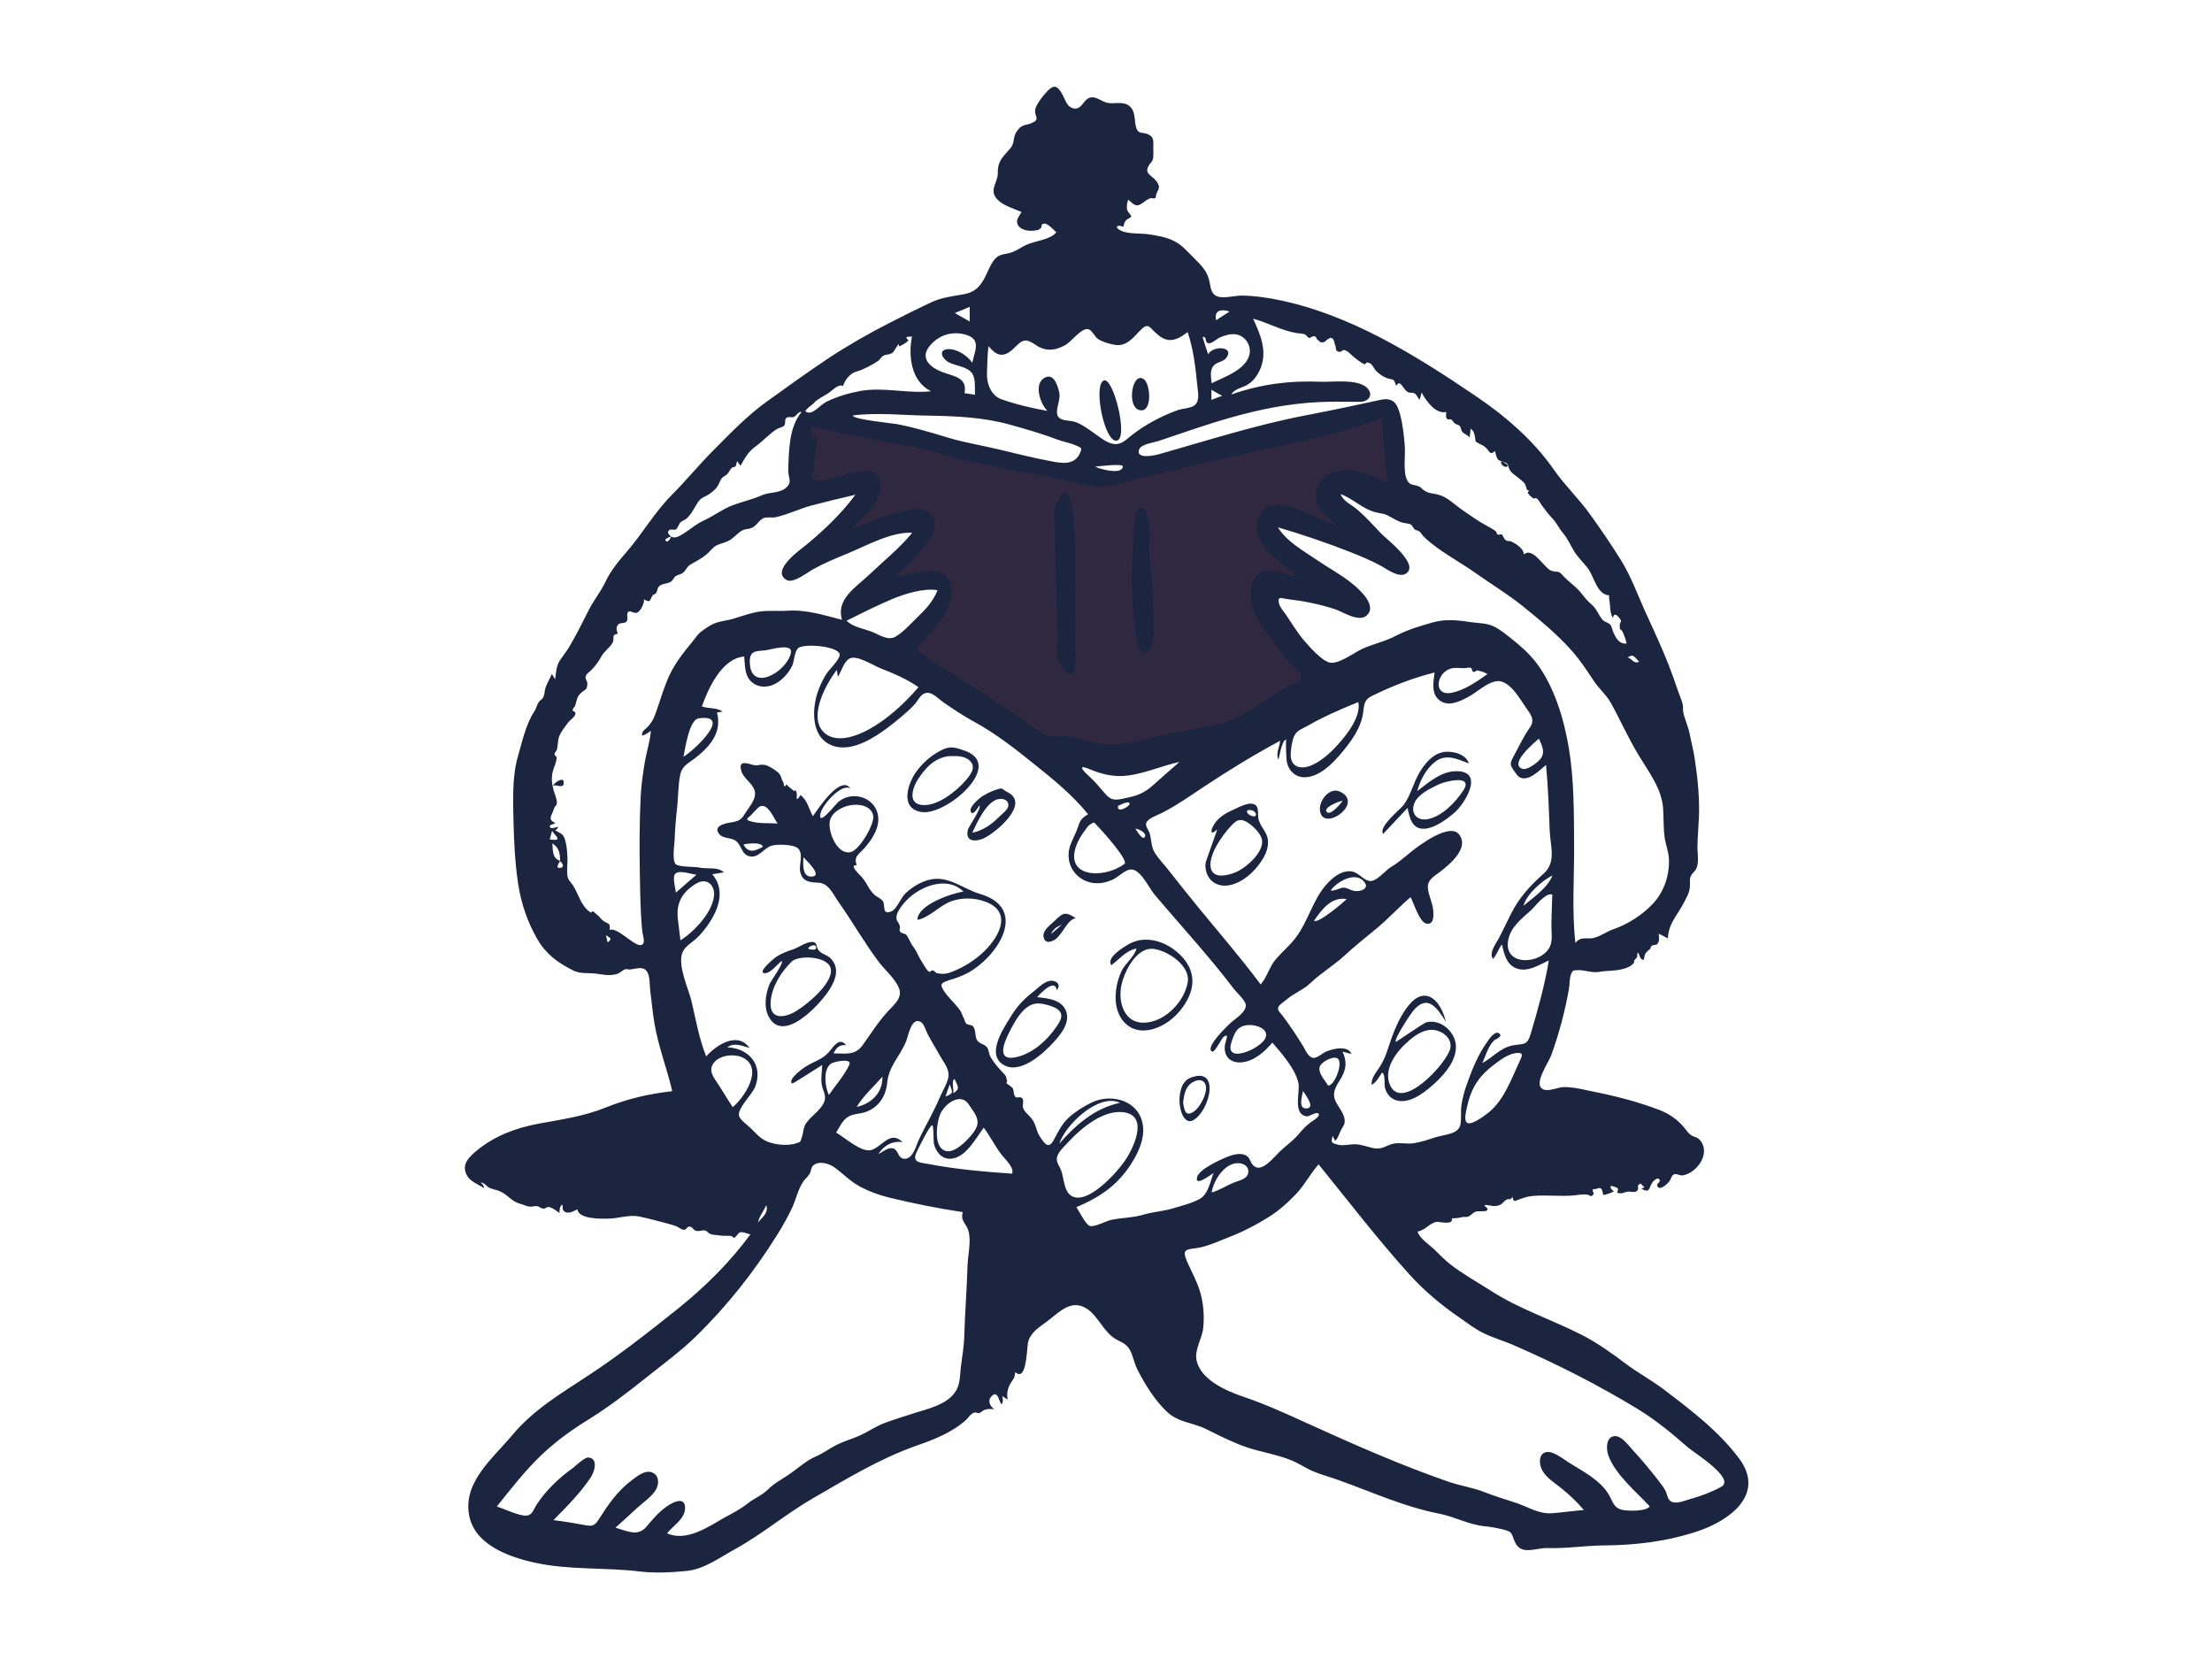 <?xml version="1.0" encoding="utf-8"?>
<!-- Generator: Adobe Illustrator 23.1.1, SVG Export Plug-In . SVG Version: 6.00 Build 0)  -->
<svg version="1.1" id="Layer_1" xmlns="http://www.w3.org/2000/svg" xmlns:xlink="http://www.w3.org/1999/xlink" x="0px" y="0px"
	 viewBox="0 0 1024 768" style="enable-background:new 0 0 1024 768;" xml:space="preserve">
<style type="text/css">
	.st0{fill-rule:evenodd;clip-rule:evenodd;fill:#302841;}
	.st1{fill-rule:evenodd;clip-rule:evenodd;fill:#1C2540;}
</style>
<title>Character/reading</title>
<desc>Created with Sketch.</desc>
<g>
	<path id="Accent" class="st0" d="M372.1,194.5c-0.7,11.5-1.4,23.1-2.1,34.6c4.5-1.3,33.4-9.8,31.6-1.2c-1.3,6.2-9.4,12.9-13.5,17.2
		c-3.8,4-7.7,7.8-11.7,11.6c7.4-2.8,14.8-5.5,22.3-8c5.7-1.9,11.4-3.7,17.2-5.2c2.2-0.5,8-2.7,10-1.2c5.4,3.9-23.7,32.3-27.7,36.3
		c5.6-2.6,11.4-5,17.3-7c4.2-1.5,17.3-7.1,21.1-2.3c4,5.1-5.9,17-8.7,20.7c-3.9,5.4-8.2,10.5-12.7,15.4c18.7,16.8,40.6,31.7,63.9,41
		c17.1,6.8,33.9,8.5,52,4.8c18.6-3.8,36.3-11.2,53.3-19.6c9.9-4.9,19.7-10.3,29.1-16.3c-3.8-4.7-7.6-9.5-11.2-14.3
		c-5.2-6.9-11.6-14.5-14.5-22.8c-2.9-8.1,8-6.5,13.2-6.1c7.5,0.6,15.1,2,22.4,3.6c-5.2-3.6-10.4-7.4-15.4-11.3
		c-6.6-5.1-15.3-10.8-19.6-18.1c-3.8-6.4,4.5-4.8,8.3-4c9.1,2,18,5.4,26.7,8.8c6.4,2.4,12.7,5,19,7.7c-3.9-3.4-7.7-6.9-11.3-10.6
		c-4.9-4.9-11.4-11-13.6-17.8c-4.4-13.9,25.4-3.4,30.5-1.3c-0.9-14.4-1.9-28.7-2.8-43.1c-39.5,10.5-79,21-118.6,31.6
		c-4.3,1.1-9.6,3.6-14.1,3.7c-4,0.1-8.9-1.7-12.8-2.4l-71.5-13.7C409.5,201.6,390.8,198,372.1,194.5"/>
	<g id="Ink" transform="translate(215, 39.623)">
		<path id="ink" class="st1" d="M581.9,648.6c-4.3,2.4-9.3,4.3-14,5.6c-2.8,0.7-7.4,3-9.8,0.9c-1.2-1-1.4-3.3-2.1-4.6
			c-1.1-2.1-2.7-3.9-4.1-5.8c-3.5-4.5-7.2-8.9-11.1-13.1c-1.8-2-5.2-6.7-8.4-6.4c-4,0.4-3.9,5.9-2.9,8.8c3.2,9,12.9,16.9,19.2,23.7
			c-1.6,2.5-10.4,2.2-12.9,1.6c-3.7-0.9-4.1-3.6-5.8-6.6c-4-7.1-12.1-11.1-18.8-15.3c-2.4-1.5-7.6-5.8-10.8-4.7
			c-3,1-2.9,4.8-1.9,7.3c1.4,3.8,5.6,6.4,8.6,8.8c4.1,3.2,7.8,6.7,11.1,10.6c-4.9,0.4-9.7,1.1-14.6,1.5c-5.9,0.5-10.8-2.7-16.2-4.6
			c-5-1.7-10-3.1-15-5.1c-5.5-2.2-11.4-3-16.9-4.9c-21.9-7.6-43.5-17.1-64.6-26.7c-10.1-4.6-19.9-9.1-30.5-12.7
			c-7.7-2.6-19.7-7.8-21.5-16.9c-1-4.8,2.6-10,3.1-14.8c0.6-5.7,0.1-11.9-1.6-17.3c-1.5-4.8-4-9.2-6-13.8c-2.3-5.4-0.2-5.3,4.3-5.9
			c5.4-0.7,11.7-3.8,16.7-5.7c5.8-2.3,11.6-5.4,16.9-8.7c4.8-3,9-6.8,12.9-10.9c3.9-4.2,6.4-9.2,10.2-13.5
			c13.9,17.1,27.2,34.5,42,50.9c7,7.7,14.6,14.1,23.2,20c3.6,2.5,7.2,5.3,11.1,7.2c4.9,2.4,10.4,3.9,15.4,6.2
			c19.3,8.5,37.7,17.8,55.8,28.8c8.7,5.3,16,11.4,23.7,18.1C569,632.7,588.5,644.8,581.9,648.6 M355.3,508.2
			c-3.1,1.4-6.1,3.3-9.4,4.2c0.9-5.7,6.3-14.4,13.2-13.5c2.6,0.4,4.6,2.4,3.5,5.2C361.5,506.6,357.6,507.1,355.3,508.2 M138.1,352.4
			c-3.5,2-6.8,3.1-8.9-1.1C130.7,350.9,137.7,350,138.1,352.4 M132.2,340.5c-2.7-0.8-0.5-1.7,0.4-2.7c0.7-0.8,3.2-3.5,4-4
			c3.8-2,6.6,5.4,8.4,7.8C140.8,341.3,136.3,341.8,132.2,340.5 M161.4,366.1c-5.2,0.9-4.6-5.6-4.5-8.9
			C158.1,358.5,165.5,365.4,161.4,366.1 M178.6,354.9c-6.3,1.1-10.5-9.9-9.4-14.6c1-4.2,5.9-6.6,9.8-7.2c3.8-0.6,9,0.2,10.2,4.6
			C190.2,341.5,182.8,354.2,178.6,354.9 M328.2,519.7c-4.5,1.4-9,1.6-13.6,2.9c-5.2,1.6-10,1.4-15.2,2.5c-2.1,0.4-7.8,3.5-9.9,2.8
			c-2-0.7-5-7-6.2-8.7c9.2-3.8,17-8.7,23.1-16.8c4.8-6.4,10-16,6.9-24.2c-3.4-9.3-15.2-11.3-23-7.4c-3.7,1.8-7.4,4.1-10.5,6.9
			c-3.5,3.2-4.9,6.7-7.1,10.6c-2.3,4-3.9,1.8-6.2-1.6c-2-2.9-1.7-5.8-4.1-8.7c-1.2-1.5-3.2-2.9-3.8-4.8c-0.4-1.2,0.5-3.3-0.3-4.3
			c-1.1-1.3-2.4,0.2-3.4-0.9c-0.7-0.9-0.5-2.8-1.1-3.9c-0.6-0.6-1.3-1.1-2-1.6c-0.9-0.4-1.1-1-0.5-1.7c-0.7-1.3,0-1.8-1.6-3.4
			c-2.4-2.5-4.5-4.9-6.2-7.8c-0.8-1.4-0.7-3.4-1.7-4.5c-1.3-1.6-3.5-1.4-4.6-3.4c-1-1.8-0.3-4.9-2-6.5c-0.9-0.3-1.8-0.5-2.6-0.7
			c-0.7-0.6-1-1.4-1.2-2.3c-0.9-1.4-1.1-3.1-2.3-4.6c-2.2-2.9-5.2-5.5-7.2-8.6c-2.1-3.2-1-3.7,2.6-4.9c3.3-1,6.2-2,9.2-3.7
			c13.9-8.1,27.2-29.6,5-36.2c-8.2-2.4-15-9-24.1-6.4c-3.9,1.1-7.7,3.5-10.6,6.3c-2,2-3.9,7.2-6.4,8.2c-4.5,1.8-2.6-2.7-3.9-4.8
			c-0.6-1-3.1-2.1-4-3c-1.1-1.1-2.1-2.4-2.8-3.7c-1.4-2.4-2.2-3.8-4.2-5.7c-0.7-0.7-4.5-4.6-1.1-4.1c-1.4-4.1,0.6-4.8,3.4-7.8
			c3.2-3.6,6.6-8.5,6.6-13.5c0-9.6-11.3-13.9-18.4-8.2c-1.4,1.2-10,12.3-8.3,5.2c0.9-3.8,9.7-13.9,13.8-11.3
			c-4.6-6.6-15,9.5-17.4,12.8c-2.1-3.8-2.2-6.8-5.7-9.8c-2.8,4.5-1.3-0.4-1.9-1.4c-1.3-2.2-0.6,0.3-1.3-0.5c-0.9-1-2.3-1.7-3.3-3
			c-1.6,2.2-1-0.2-1.5-1c-1.2-1.9-0.7-3.1-2.7-4.8c-1.5-1.2-4.4-3.1-6.3-3.3c-2.3-0.2-2.9,0.7-5.2,0c-2.9-0.8-6.7-2.1-5.2,2.9
			c1,3.6,5.3,5.6,6.2,9.3c0.9,3.7-2.7,7.4-4.5,10.4c-2.3,3.9-4.1,3.6-8.2,4.4c-2.6,0.6-6.1,1.8-3.9,4.9c1.6,2.3,5.4,1.8,7.5,3.1
			c3,1.9,2.9,6.6,6.7,7.4c4.2,0.9,6.6-3.8,10.1-4.9c2.5-0.8,10.3-0.7,12.3,1.2c2.7,2.6,0.4,7.5,1,10.7c1,4.7,4.2,5,8.3,5.2
			c5,0.2,6.7,5,9.4,8.8c6.3,8.9,11.7,18.4,18.2,27.2c2.8,3.9,7,7.3,9.3,11.6c2.9,5.2-1.1,8.2-4.6,12c-4.5,4.9-7.9,10.4-11.8,15.8
			c-3.5,4.7-7.8,3.6-13.3,3.6c1.2-2.6,2.7-4.1,5.8-3.8c-3.2-3.9-5.7,0.6-7.8,3c-3,3.6-6.9,4.4-10.7,6.8c-1.4,0.8-8.8,6.2-6.5,8
			c0.3,0.2,12.5-7.8,13.9-8.6c0,3-0.7,6.1-0.2,9c0.3,2.2,1.8,4.4,1.5,6.7c-0.6,4.3-6.1,7.6-8.5,10.9c-1.8,2.5-1.3,4.5-2.3,7.1
			c-0.8,2.4-0.4,1.7-2.4,2.5c-4.2,1.5-11.2,0.7-15-1.5c-2.4-1.4-4.2-3.5-6.1-5.4c-1.4-1.4-5.1-3.9-5.5-5.9
			c-0.7-3.4,6.1-9.8,7.5-13.3c3.8-10-2.7-17.8-12.9-18.3c3.1-2.4,7-0.6,10.3,0.3c-5.6-7.8-15.3-1.4-20.1,3.9
			c-3.3-8.3-4.8-17-6.8-25.6c-1.4-5.9-6.5-16.3-4.2-22.4c1.1-2.9,4.3-4.6,6.5-6.6c2.5-2.3,4.6-5.1,6.4-7.9
			c4.3-6.7,6.7-15.2,0.9-21.8c1.8-0.3,3.6-0.6,5.4-0.9c-2.9-2.7-7.5-1.4-11.3-2.2c-2.4-0.5-9.3-0.2-10.9-1.5
			c-1.9-1.6-0.7-9.1-0.6-11.3c0.2-5.2,0.6-10.2,1.2-15.3c0.5-4.9,0.4-10.1,1.4-14.9c0.8-3.9,3.4-5.1,6.4-7.3
			c7.2-5.5,13.1-12.1,10.6-21.5c0.9-0.1,1.7-0.3,2.6-0.4c-2.8-2-6.5-1.3-9.6-2.4c2.9-8.1,9.2-22.3,19.6-23.1
			c0.4,3.6,0.1,7.9,2.6,10.9c2.8,3.4,7.7,3.8,11.4,1.9c3.4-1.6,6.6-5.1,8.2-8.5c1.1-2.3,0.9-6.2,2.7-8.1c2.5-2.5,19.8-1,19.3,3.2
			c-0.3,2.4-4.9,6.6-6.2,8.7c-2.4,4-4.3,8.3-5.1,12.8c-1.3,6.9-0.6,16.1,6.5,19.7c8,4.1,17.7-1.1,24.3-5.7c3.6-2.5,7.1-5.3,10.4-8.2
			c1.8-1.5,3.5-3.1,5.1-4.9c1.1-1.3,2.1-3.4,3.5-4.3c3.3-2.3,6.6,1.6,9.4,3.6c4.6,3.2,9.1,6.2,14,8.9c10,5.4,19.1,12.5,27.9,19.6
			c8.9,7.1,18,14.5,25.2,23.4c-4.3,2.7-3.6,3.4-5.5,8.1c-1.4,3.4-3.3,6.3-3.5,10c-0.4,6.5,3.8,12,10.1,13.5
			c3.5,0.8,6.9,0.2,10.2-1.3c2.5-1.1,5.1-3.9,7.7-4.6c4.9-1.3,8.9,8.1,11.7,11.4c12.3,14.6,25.3,28.6,36.9,43.9
			c1.3,1.7,5.1,5,5.4,7.2c0.4,3.2-4.6,6.3-6.7,8.1c-1.1,1-12.7,11.9-8.8,13.6c1.1,0.5,4.4-6.2,5.2-6.8c3.1-2.2,0.7,2.1,0.6,4.2
			c-0.5,5.3,3.2,8.2,8.3,7.5c5.5-0.7,10.3-5,13.7-9.1c4.2,4.9,10.8,12.3,12.1,18.9c0.8,4.2-2.8,14.4,3.9,15.3c1,0.1,4.8-2.6,5.5-1.1
			c0.6,1.3-3.5,3.6-4,4c-2.5,1.9-4,3.8-6,6.1c-2.4,2.6-5.6,4.9-8.2,7.4c-2.8,2.7-8.3,9.9-12,6.4c-1.9-1.8-1.4-4.1-4.3-5.1
			c-2.7-0.9-6.1,0.3-8.6,1.3c-2.8,1.2-12.1,5.4-13.2,9c-1.4,4.9,6.3-1,7.6-1.8c-1.6,4-2.4,9.7-6.4,12
			C336.5,517.5,331.8,518.6,328.2,519.7 M275.4,489.8c2.6-8.5,18.2-23.6,28.1-18.9C292,473.3,282.9,481.1,275.4,489.8 M281.2,514.1
			c-3.8-2.1-3.6-8.4-5-12c-0.8-2.1-2.3-3.6-1.9-5.9c0.5-2.7,4-5.7,5.8-7.7c5.8-6.2,16-14.6,25.3-13.2c11.9,1.8,3.8,17.8-0.2,23.2
			C301.9,503.2,288.6,518.2,281.2,514.1 M253.5,503.7c-12.9-0.9-25.7-2-38.3-4.4c-4.5-0.8-8.3-0.7-5.7-5.9c0.8-1.7,6-12.4,7.1-12.1
			c0.7,0.2,0.5,7.5,0.7,8.4c0.9,3.8,3.5,7.3,7.8,7.1c7-0.4,11.6-9.5,15.3-14.4c3,4,5.1,8.4,8.1,12.3
			C249.9,496.6,254.8,501,253.5,503.7 M178.2,453.2c-2.2,4.9-6.5,9.7-9.5,14.1c-1.7-3.6-2.9-11.9,1.1-14.6
			C171.3,451.8,179.5,450.1,178.2,453.2 M222.7,468c0.6-1.9,1.3-3.8,2-5.6C226,466.3,226.6,466.4,222.7,468 M233.7,472
			c1.6,2.6,4.2,5.2,3.8,8.6c-0.3,2.5-2.6,5.1-4.2,6.8c-2.7,2.9-8.6,8.5-12.5,4.6c-3.3-3.2-2.1-12.1-0.6-15.7
			C222.3,471.2,230,465.7,233.7,472 M226.1,466.6c0.9-0.4-1-6.1,0.8-6.7C228.4,463.4,229.8,464.3,226.1,466.6 M201.5,388.9
			c-0.6-2.1-1.9-2-1.4-4.7c0.3-1.7,1.7-3.6,2.7-4.9c2.1-2.7,4.8-5,7.8-6.7c6.2-3.6,14.8-5.1,20.4,0.5c-5.2,0.8-21.2,6-21.3,13.1
			c5.8-1.1,10.4-6.9,16.2-8.8c4.8-1.5,10-1.4,14.7,0.2c13,4.4,7.6,15.6,0.3,22.9c-4.4,4.3-9.6,7.6-15.3,9.8c-2.6,1-4.3,1.1-6.9,0.6
			c-0.5-0.1-1.1-1-1.6-1.2c-1.5-0.5-1,1.1-2.2,0.4c-1-0.6-3.3-4.8-4-5.9c-1.1-1.9-1.7-3.7-3-5.4c-1.4-1.7-2.1-4-3.3-5.6
			c-0.6-0.7-2.3-0.7-2.8-1.4C201,390.9,201.9,390.1,201.5,388.9 M181.6,472.8c3-5.1,8-9.5,11.9-14
			C193.7,466.2,188.4,471.3,181.6,472.8 M185.6,475.2c6.1-2.1,9.5-7.3,10.1-13.5c0.8-7.9,5.7-12,8.7-19.1c1.1-2.7,2.5-11.7,6.9-9.1
			c1.5,0.9,2.4,4.2,3.2,5.7c1.9,3.6,4.1,7.1,6.1,10.7c1.7,2.9,4.1,5.8,3.4,9.3c-0.6,3-2.7,6.3-3.9,9.1c-2.8,6.7-6.6,13-9.7,19.6
			c-1.3,2.7-2.7,9-6.6,8.9c-3,0-2.7-3.3-4.7-4.5c-2.5-1.4-5.4,1.3-7.5,2.4c2.4-4,6.6-6.3,11.2-5.6c-5.6-5.6-9.4,2-14.2,3.6
			c-4.6,1.6-12.7-5.9-16.5-8c1.5-2.5,2.8-5.5,5.3-7.2C180,475.9,182.9,476.1,185.6,475.2 M135.9,526.3c0.7-3.2,2.6-5.1,3.8-8
			C141,521.8,137.8,523.9,135.9,526.3 M232.9,546.1c-0.3,10.8-1.2,21.7-1.5,32.5c-0.1,5-1,9.8-1.6,14.7c-0.5,4.2-0.2,8.3-2.9,11.9
			c-4.2,5.6-12.2,7.3-18.5,9.3c-4.6,1.5-9.3,2.9-13.8,4.6c-4.1,1.5-7.4,3.9-11.3,5.7c-3.5,1.6-7.2,2.6-10.7,4.3
			c-3.6,1.8-6.4,4-10.1,5.6c-4.4,1.9-8,5.3-11.9,8c-3.4,2.4-7.1,4.2-10.1,7.2c-2.8,2.8-6.3,4-9.4,6.5c-3.3,2.6-6.8,4.4-10.5,6.4
			c-7.5,4.2-17.7,11.5-26.8,7.4c2.6-3.3,7.9-6.5,8.3-11.1c0.5-5.9-4.7-3.8-7.6-1.9c-4.5,2.9-7.1,6.3-10.5,10.2
			c-4,4.5-9.1,1.5-14.1,0.2c3.4-3,6.7-6.1,10.1-9.2c2.8-2.6,7.2-5.4,8.9-8.9c1.2-2.5,1.2-6-1.8-7.4c-3.3-1.5-7.1,1.6-9.6,3.5
			c-6.6,4.9-10.9,11.2-15.2,18c-2.3,3.6-3.4,3.4-7.6,2.6c-4.5-0.8-9-1.6-13.5-2.1c6-6.1,12.7-12.8,17.4-20c1.5-2.3,3.5-8.5-1.1-9
			c-1.9-0.2-5.8,3.7-7.2,4.8c-6.5,4.6-12.7,10.5-17,17.2c-1.4,2.2-1.9,4.7-4.6,4.9c-3.6,0.2-10.3-3.2-13.7-4.2
			c6.6-8.3,13.2-16.8,20.9-24.1C43,627,50,622.1,58.4,616.9c8.9-5.6,17.2-12,25.4-18.5c7.8-6.3,16-12.2,23.2-19.2
			c14.4-14,27.2-30.2,37.8-47.2c2.5-4,4.8-8.1,6.8-12.3c1.9-4,2.8-8.8,5.3-12.4c0.9-1.3,2.1-2.2,2.9-3.5c0.7-1.2,0.5-2.7,1.6-3.8
			c2.6-2.5,7.4-1,9.9,0.8c3.9,2.8,7.1,6.3,11.5,8.7c4.4,2.4,9.1,4.1,13.9,5.3c11.3,2.7,22.5,5,34,6.7c-1.2,4.4,1.7,5.1,2.7,9
			C234.6,535.2,233.1,541.2,232.9,546.1 M124.2,472.9c-2.6-3.8-4.8-7.8-7.4-11.6c-1.5-2.3-3.4-4.8-2.1-7.7c2.2-4.8,10-5.7,14.2-3.6
			C138.6,454.8,129.7,468.4,124.2,472.9 M98.8,385.9c-0.9-7.4,2-12.7,8.7-16.6c4.8-2.8,8.7,1,8,6.1c-1,7.7-9.2,16.3-15.5,20.3
			C99.6,392.5,99.2,389.2,98.8,385.9 M97.8,364.7c2-1.6,7.3,0.4,9.6,0.6c-3.2,2.8-6.3,5.5-9.5,8.3C97.7,371.6,96,366.1,97.8,364.7
			 M108.5,292.9c16-2.1-2.4,15.1-7.1,17.8C102.2,307,104,293.5,108.5,292.9 M151.1,262.8c-2.1,8.8-18.8,18.4-19,4
			c-0.1-5.4,3-4.9,7.4-5.4C141.9,261.1,152.3,257.8,151.1,262.8 M93.4,276.5c-1.9,4.9-3.4,10-5.2,14.9c-0.8,2.2-1.8,3.7-3.3,5.4
			c-1.3,1.4-2.8,1.8-2.7,4.1c1.6-0.3,2.8-1.3,4.1-2.2c-0.3,4.5-1.9,9.4-2.7,13.9c-0.9,5.4-1.7,10.8-2,16.3
			c-0.6,11.9-0.6,23.8-0.4,35.8c0.1,6.1,0.2,12.2,0.5,18.2c0.2,3,0.3,6.1,0.7,9.1c0.2,1.2,1,3.8,0.5,4.9c-2.1,4.5-11.6-7.8-15.7-6
			c0.6-3.4-0.8-2.7-3-4.3c-1.1-0.8-1.8-2.2-3-2.9c-0.3-0.4-0.7-0.7-1.1-1c-0.5-0.6-1-0.6-1.5,0.2c-4.6-2.8-5.8-8.7-8.3-12.6
			c-1.3-2-2.5-2.4-2.7-5.2c-0.2-2.5,0.2-5,0.1-7.4c-0.1-2.8-0.3-5.9-1.1-8.5c-0.9-3.1-2.2-2.9-4.6-4.5c0.7-0.3,1.2-0.9,1.5-1.6
			c-0.8,0.1-3.1,1.1-3.7,0.4c-1.2-1.4,1.6-1.5,2.3-2.1c-3-1.4-2.4-2.5-1.3-4.9c0.3-0.7,0.6-1.8,0.9-2.3c0.6-1.3,0.9-0.5,1.1-2.1
			c0.2-1.5-1.2-4.5-1.6-6.2c-0.7-2.7-1-5.1-0.4-8c0.5-2.3,1.8-4.4,1.9-6.8c0-0.7-1-0.9-1-1.5c0-0.9,0.9-1.4,1.1-2.2
			c0.6-2.2,0.3-4.6,1.3-6.7c0.9-1.9,2.7-4.3,4-6c0.9-1.1,3.1-2.4,3.3-4c0.2-1-1.4-0.9-1.3-1.6c0.1-1,1-1.4,1.2-2.1
			c0.6-2.1,0.8-4.1,2.5-5.7c2.1-2,3-1.2,3.1-4.5c0-1.6-1.3-1.9-0.6-3.7c0.4-1,1.5-1.6,2.2-2.3c2.1-2.1,3.5-4,5-6.7
			c1.3-2.3,3.5-3.7,4.8-5.7c1.8-2.6-0.9-3.9,2.7-4.7c-0.5-1.6-1.1-2.9,0.3-4.3c0.8-0.9,3-0.3,3.8-1.3c0.9-1.2-0.4-3.9,0.9-4.6
			c1.1-0.6,2.6,1.3,4.3,0.3c1.3-0.7,3.2-4.6,2.8-6c3.3,1.8,2.5,0.6,4-1.8c0.4-0.5,1.4-0.6,1.7-1.2c0.6-1.1,0.5-2.2,1.3-3
			c1.5-1.4,3.8-1.1,5.4-2.1c1.3-0.9,1.2-1.8,2.3-2.6c0.9-0.7,2.4-0.8,3.3-1.5c1.7-1.4,1.7-2.9,3.9-4.1c2.5-1.4,4.8-2.6,7.1-4.5
			c1.5-1.2,2.9-3.4,4.7-4.2c2.4-1.1,4.3-1.2,6.7-2.8c1.7-1.2,3.3-3.1,5-4c1.3-0.7,2.2-0.6,3.8-1c2.9-0.8,3.6-3.5,6-4.7
			c1.6-0.8,4-0.1,5.8-0.5c5.5-1.2,11-3.9,16.5-5.4c6.8-1.8,13.6-3.4,20.4-5c-6.3,8.5-14.3,16.2-22.4,22.9
			c-2.7,2.2-17.2,12.3-9.4,16.6c3.2,1.7,10-3.9,12.6-5.2c5.1-2.8,10.4-5,15.8-7.2c8.7-3.6,20-10,29.7-9.5
			c-5.9,7.2-13.2,13-19.9,19.4c-6.2,5.9-15.5,11.3-12.6,20.9c-8.7-2.2-16.5-4.8-25.5-4.2c-4,0.3-8.1-0.2-12.1,0.3
			c-4.4,0.6-8.5,2.1-12.7,3.4c-3.3,1-7,1.1-10.1,2.8c-1.5,0.8-3.3,2-4.6,3c-1.8,1.4-2.2,2.2-3.6,4
			C101.1,262.8,96.3,268.7,93.4,276.5 M66.3,396.7c-0.3-1.1-0.5-2.1-0.8-3.4C68.2,395,68.2,395,66.3,396.7 M45.4,361.7
			c-0.3,0.5-1.8,0.6-2.2,0.2c-0.5-0.5,0.8-2.5,1.1-2.9C44.8,359.4,46,360.8,45.4,361.7 M39.5,348.9c0.4-1.3,0.7-2.7,1.1-4
			c0.4,1.2,2.5,2.6,2.5,3.8C43.1,349.5,39.9,349.1,39.5,348.9 M40.7,350.8c3.2,2.1,3.5,4.5,3.6,8.1C40.5,357.6,41,354,40.7,350.8
			 M95.7,208.7c-0.3,0.9-1.7,3.6-2.7,1.7C92.8,209.8,95.1,208.9,95.7,208.7 M94.8,205.8c0.8-0.7,2.4,0.2,3.2-0.4
			c0.6-0.4,0.4-0.8,0.7-1c0.1,0,0.9-1.8,1.2-2.1c0.6-0.7,1.9-1.1,2.7-1.7c2.1-1.7,3.2-4,4.6-6.3c1.6-2.7,2.1-3.1,4.6-4.3
			c1.7-0.9,3.1-1.9,4.5-3.4c1.6-1.7,1.5-2.9,2.8-4.8c0.7-0.9,1.6-1,2.4-1.8c0.9-0.9,1.4-2.1,2.2-3c0.4-0.4,1.5-0.4,1.8-0.7
			c0.3-0.4,0.5-2.1,0.8-2.4c0.5,0.7,1,1.4,1.5,2.1c2-3.5,3.5-6.4,6.8-8.8c3.5-2.5,6.6-6.1,10.2-8.3c0.8-0.5,2.5-0.7,3.1-1.4
			c1.1-1.2,0.1-2.3,0.9-3.4c0.9-1.2,2.6-0.2,3.7-0.7c1.4-0.6,1.8-2.5,3.6-2.3c-5.9,7-5.9,18-6.2,26.8c-0.1,3.8,2.2,5.7-1.3,8.5
			c-3,2.4-7.2,1.7-10.8,3.2c-4.4,2-9.2,3-13.7,4.7c-4.7,1.8-8.5,4.8-13,6.9c-4,1.8-6.7,4.4-10.3,6.6c-1.4,0.8-3.5,2-5.1,1
			C94.8,208,93.5,206.9,94.8,205.8 M162,146.8c0.3-1,5.3-3.6,6.6-4.5c1.9-1.3,4.6-4.4,6.7-3.2c0.7-2.9,3.6-6.1,6.1-6.7
			c2.8-0.7,7.5-3.1,10.3-5.1c0.8-0.6,1.1-1.5,2-2.1c1.6-1,3.3-0.4,4.8-1.8c0.2-0.2,2.4-3.8,2.5-3.8c0.1,0.4,0.2,0.8,0.3,1.2
			c1.7-0.9,3.1-1.6,4.2-2.8c0.2-0.3-1.3-1-0.8-1.5c0.6-0.6,1.9,0.1,2.5-0.5c-1.8,9.1-0.5,20.9,8.8,25.5c-11,1.2-21.8-2.1-32.9-0.1
			c-5.3,1-10.8,2.6-15.6,5c-3,1.5-6.8,6.9-9.7,4.3C158.8,149.1,160.6,148.1,162,146.8 M215.4,120.5c4.1-5,10.4-7,16.6-5.2
			c7.4,2.1,4.3,7.3,3.1,13c-2.1-3.1-6.7-6.2-10.6-6.3c-5.6-0.1-3.5,4.5-0.1,6.2c3,1.5,8.2,1.9,10.4,4.7c2.1,2.7,1.3,7,1.6,10.2
			c-1.6-0.2-3.3-0.5-4.9-0.7c1.4-7.3-4.7-7.7-10.3-9.8C215.5,130.4,210.7,126.2,215.4,120.5 M233.9,102.4v6.8
			c-2.3-1.3-4.6-2.6-6.9-3.9C229.3,104.4,231.6,103.4,233.9,102.4 M252.3,156.9c7.6,2.1,15.2,4.3,22.6,7.1c2.7,1,5.6,1.4,8.2,2.6
			c2.5,1.1,2.9,1,2,3.2c-2.5,6.1-8.4,5.1-13.5,4.1c-8.1-1.5-16-3.5-23.9-5.4c-7.8-1.9-15.7-3.1-23.4-5.4c-7.9-2.4-15.5-4.7-23.6-6.3
			c-2.4-0.5-21-2.2-20.9-4.1c11.8-1.5,23.9,0,35.7,0.1C227.7,153,240.4,153.6,252.3,156.9 M241.9,133.2c0.1-4.2,0.2-8.4,0.7-12.6
			c3.5,4.3,6.7,5.6,11.1,1.6c4.2-3.9,5.2-5.9,10.5-2.3c4.6,3.2,9,3,14,0.2c3-1.7,7.8-8.6,11-7.2c1.5,0.7,2.6,3.4,4.1,4.4
			c1.9,1.3,4.8,2.1,7.1,2.6c5.3,1.2,8.4-2.2,11.7-5.8c4.8-5.2,4.6-2.2,9.1,1.4c4.9,4.1,9.1,2.1,13.6-1.4c2.7,8,3.7,16.7,4.5,25.1
			c0.3,2.8,1.2,6.8-1.3,8.8c-1.8,1.4-5.6,1.5-7.7,2.2c-7.7,2.8-15.1,6.7-21.6,11.8c-2.5,2-4.7,4.4-8.1,3.9c-3.3-0.4-6.4-3.2-9.1-5
			c-2.9-2-5.7-4.2-9.1-5.3c-2-0.6-5.1-0.4-6.8-1.6c-3.2-2.2,0.6-7.9-0.2-11.7c-0.6-2.9-2.3-9-6.3-7.3c-6,2.5-2.5,12.5,0.8,15.6
			c-6.7-1.2-14.2-2.9-20.7-5.2C244.1,144,241.7,138.3,241.9,133.2 M354.7,153.7c13.8-3.9,26.7-6.5,41.1-7.2
			c6.4-0.3,12.5-0.1,18.8-0.1c3.6,0,6.4-2.9,3.5-6.2c-4-4.6-16.2-2.9-21.6-3.1c-14.5-0.6-27.8,1.1-41.5,5.9c1.5-2.7,4.9-3,7.3-4.4
			c2.9-1.7,4.9-4.5,6.2-7.6c3.3-8.1,0-15.7-3.4-23.1c6.7,1.8,13.6,5.7,20.4,6.7c1.4,0.2,2.3,0.1,3.6,0.6c0.8,0.3,1,1.4,2,1.6
			c0.5,0.1,1.6-0.9,2.1-0.8c2.1,0.6,0.4,0.7,1.7,1.6c1,0.7,0.9,1.5,2.8,1.2c0.8-0.1,1.7-1.4,2.2-1.5c0.6,0,0.4-0.7,1.3-0.5
			c1.6,0.4,1.4,2.4,1.9,3.4c0.6,1.1-0.2,2.5,1.5,3c1.3,0.4,1.6-0.9,2.7-0.8c0.7,0.1,2,1,2.6,1.6c1.9,1.8,4.4,3.9,6.9,5.1
			c-0.2-0.2,1.2-0.8,0.8-1c-0.2-0.1,1.3,0.3,1.2,0.3c1.4,0.3,2.2,2.5,2.9,3.3c1.3,1.5,3.4,3,5.3,3.7c3.2,1.1,3.1-0.2,4.3,3.6
			c2.3-3.6,3.2,2.4,6,3.1c1.5,0.3,1.3-0.3,2.7,0.5c0.9,0.5,1.5,2.2,2.2,2.9c0.3-1.1,0.6-2.3,0.9-3.4c2.1,3.9,6.5,10.1,11.4,9
			c0,1.1-0.4,2.3,0.4,3.2c0.6,0.6,1.5-0.1,2,0.3c0.4,0.3,1.3,1.6,1.6,1.8c0.6,0.4,1.7,0.7,2.2,1.1c0.5,0.4,0.7,2.1,1.2,2.7
			c0.9,1.2,2.6,1.4,3.4,2.8c0.2-1.4,0.4-2.8,0.5-4.2c1.5,1.2,1.7,2.1,2,3.8c0.5,2.5-0.2,1.9,1.5,2.9c1.7,1,2.5,0.9,4.1,2.7
			c1.5,1.7,1.5,2.8,3.7,1c0.4,1.3,0.5,3.1,1.6,4.1c0.8,0.8,4.2,0.8,4.5,2.6c-6.3-5.3-2.2,2.8,0,0c0.5,3,2.6,3.9,5.1,6
			c2.3,2,2.7,1.8,3.5,5.1c0-0.1,1.2,0.7,1.2,0.8c-2.2,0.3,1.2,2.8,1.8,3.3c0.4,0.3,1-0.5,1.7,0.1c0.8,0.6,1.5,2,2.1,2.9
			c1.8,2.3,3.1,4.3,5,6.2c2,2,3,4.6,5,6.9c2.2,2.6,3.4,5.6,5.2,8.5c1.7,2.7,4,4.9,6,7.4c3.2,3.9,4.3,12.6,10.2,12.9
			c-0.3,0.4,0.1,3.1,0.2,3.5c0.3,2.4,0.1,4.8,1.5,7c0.3-2.5,1.7-1.6,2.8-0.2c1.9,2.2,0.2,1.7,0.3,3.9c0.1,2.7,0.4,0.6,1.5,3
			c0.8,1.9,1.3,3.1,1.7,5.1c-3.4,0.3-4.9-2.5-6.1-5.1c-0.5-1.1-0.7-2.9-1.6-3.8c-1-0.9-2.3-1-3.3-2c-1.9-2-2.8-5.1-5-7
			c-2.6-2.2-3.1-3.2-5.3-5.8c-2.3-2.9-5.6-4.9-8.1-7.7c-2.5-2.8-2.3-1.3-5.4-2.3c-3.3-1.1-8.6-11.4-12.8-7.5c0.2-2.6-3.7-5.1-5.7-6
			c-0.9-0.4-1.8,0-2.7-0.7c-0.9-0.7-1-1.9-1.9-2.7c0,0-1.4,0.3-1.7,0.2c-0.6-0.3-0.6-1.4-1.1-1.7c-1.4-1-3.2-2-4.7-2.8
			c-3.7-2-7-4.5-10.6-6.9c-3.1-2.1-6.8-5.8-10.4-6.9c-3.1-1-5.1-0.5-7.6-2.4c-1.4-1-1-1.4-3.2-2c-2.1-0.6-3.3-0.3-4.4-2.6
			c-2-3.9-0.7-11.6-1.1-16.1c-0.4-4.7-0.9-9.5-2.1-14.1c-1.4-5.4-3.4-8.2-9.2-6.9c-11.5,2.5-22.8,4.9-34.3,7.1
			c-23,4.4-45.5,11.6-68,18c-1.7,0.5-11.3,2.7-9.3-2.3c0.9-2.3,6.9-3.1,9-3.8C332.2,160.9,343.3,156.9,354.7,153.7 M350.8,143.6
			c-1.7,0.6-3.4,1.3-5,1.9v-4.7C347.4,141.8,349.1,142.7,350.8,143.6 M343.8,119c1.5,1.2,4.4-1.7,5.7-2.3c2.1-1,4.8-1.8,7.2-1.6
			c4.4,0.4,7.5,4.7,6.8,9c-1.4,7.4-11.8,10.8-17.6,13.7c-0.2-2.6-1-5.7,0.8-8c1.6-2,4.7-1.8,6.1-3.9c3.7-5.2-6.3-5.7-8.5-1.5
			c-0.9-2.7-1.8-5.3-2.6-8C343.7,116,342.7,118.1,343.8,119 M354.2,104.6c-2.1,1.3-4.2,2.7-6.2,4C346.9,104,350.4,103.3,354.2,104.6
			 M543.8,266.7c-2.7,1.3-3.4-1.8-5.4-1.9C540.8,263.4,540.8,263.4,543.8,266.7 M554.9,334.6c0.3,4.5,0.1,9,0.7,13.4
			c0.5,3.4,1.8,6.5,2,10c0.3,7.5-2.2,15.1-7.3,20.6c-4.8,5.2-11.8,9.7-18.3,11.9c-2.9,1-6,3.2-8.9,4c-3.2,0.9-6.2-1-8.8,2.4
			c-1.7-14.9-0.5-30.6-0.6-45.6c-0.1-15.1,0-30.1-2.5-45c-2.3-13.3-6.7-28.2-15-39.1c-3.4-4.4-7.5-8-11.8-11.4c-2.3-1.8-4.5-3.6-7-5
			c-3.9-2.1-7.2-1.8-11.4-2.4c-6-0.9-11.6-1.6-17.7,0.1c-5.6,1.6-11.8,3.4-16.9,6.1c-5,2.7-10.9,3.9-16.1,6.3
			c-3.5,1.7-10.9,7.2-14.8,6.2c-3.8-1-9.4-7.4-11.9-10.3c-3.1-3.7-5.7-8-8.4-12c-1-1.4-2.9-3.6-3.2-5.4c-0.4-3.1,0.8-2.1,3.8-1.7
			c7.7,0.9,14.9,2.3,22.2,4.7c3.6,1.2,10.8,6,14.4,3.1c5.6-4.4-2.9-12.1-6-14.6c-5.3-4.4-11.4-7.6-17.1-11.5
			c-6-4.1-13.9-8.5-17.7-14.9c11.2,3.3,22.5,7.1,33.4,11.4c5,2,9.9,4,14.6,6.6c2.6,1.5,8,5.4,11.1,3.5c6.9-4.1-8.9-16.1-11.2-18.5
			c-3.6-3.8-7-7.6-10.9-11c-2.6-2.3-6.8-4-8-7.4c4.4,1.6,7.9,4.7,12,6.8c2.1,1.1,4.1,1.7,6.5,2.1c2.5,0.4,2.8,0.8,4.8,1.8
			c1.5,0.8,3.1,1.8,4.9,2.4c1.2,0.4,3.4,0.4,4.5,1.1c0.6,0.8,1.1,1.6,1.7,2.3c0.7,0.2,1.3,0.4,2,0.7c1,0.9,1.5,2,2.5,2.9
			c6.8,6.4,15.9,11,23.5,16.4c7.2,5.1,14.8,9.7,21.7,15.2c7.9,6.4,16.2,13.2,23,20.9c3.8,4.3,7,9.2,10.2,14c2.3,3.5,5.7,6.3,7.7,9.9
			c4.4,7.8,8,16.2,12.7,23.9C547.9,317.3,554.2,325.1,554.9,334.6 M490.3,379.7c1.3-5.4,8.7-11.7,13.4-14.1
			C501.4,371.5,495,375.6,490.3,379.7 M502.5,398.6c-4,8.4-21.7,9.3-19.3-3.1c1.2-6.1,6.2-9.8,10.5-13.7c2-1.8,6.8-8.4,9.9-7.3
			c-0.1,4.7-0.4,9.4-0.4,14.2C503.1,391.8,503.9,395.6,502.5,398.6 M497.4,302.3c1.6,3.7,3.3,6.7,0.2,10c-1.4,1.5-5.8,4.7-7.8,4
			C483.3,314,495.6,303.9,497.4,302.3 M458.2,269.6c1.6-0.1,3.1,0.1,4.6,0.1c1.5-0.1,1.7-0.4,3.1-0.2c0.2,0.2,0.3,0.4,0.5,0.7
			c0.2,1.5,1,1.6,2.3,0.5c1.9,0.4,3.1,0.7,4.9,1.7c-4.8,3.5-10.7,7.5-16.6,8.7C447.6,282.9,450.2,270.1,458.2,269.6 M315,347.8
			c-1,1.9-3.8-2.9-4.4-3.8C311.8,344,316,345.8,315,347.8 M390.1,296.5c7.3-4.2,15.9-8,23.7-11.1c1.4,6.6-5.3,15.1-9.4,19.6
			c-3.3,3.7-7.3,7.4-11.9,9.5c-4.9,2.3-10.2,1.3-10-5.1c0.1-2.3,0.6-6.1,1.6-8.2C385.3,298.5,387.6,297.9,390.1,296.5 M292,176.4
			c1.1-0.1,12.8-1.6,12.8-0.1C304.5,180.6,293.1,177.2,292,176.4 M209,261.1c6.2-7.6,16.2-15.9,16.4-26.6c0.2-15.7-17.2-7.9-26-7.2
			c4.6-4.6,28-23.7,14.2-30.5c-4-2-9.6,0-13.6,1c-7.1,1.8-13.6,5-20.6,7.1c5-5.3,13.5-11.3,13.2-19.3c-0.3-9.7-8.3-7.4-15.2-5.9
			c-2.7,0.5-14.5,5.3-16.7,2.1c-0.8-1.2,0.5-2.7,0.8-3.7c0.5-1.8,0.3-2.5,0.4-4.4c0-3.8,2.6-8.7,0.5-12.2c-0.5,0.8-0.9,1.6-1.2,2.5
			c-0.7-2.1-0.2-4.2-0.9-6.3c17.2,4.4,34.8,6.8,52.1,10.6c8.8,1.9,17,5.2,25.9,6.7c9,1.5,17.8,3.8,26.8,5.2
			c8.2,1.3,16.1,3.4,24.2,5.1c7.9,1.6,16-1.9,23.8-3.7c17.3-4,34.6-8.1,51.9-12c20-4.5,40.8-8.3,59.9-15.8c0.4,10,1.2,19.9,2.4,29.8
			c-8.5-4-21-9.2-29.5-2.1c-3.4,2.9-4.5,7.8-3.1,12c1.5,4.6,6,6.7,9,10.1c-9.1-2.3-32.4-18.7-36.6-2.1
			c-2.9,11.7,11.4,19.2,18.4,25.8c-7-1.4-16.3-6.9-20.3,2c-3.5,7.7,0.7,16.1,5.1,22.5c2.4,3.5,5,6.7,7.5,10c1.3,1.8,2.6,3.6,4,5.3
			c1.4,1.7,4,3.5,5,5.4c2,3.7-2,4-5.1,5.3c-3.9,1.7-7.2,4.5-10.7,6.8c-8.1,5.2-15.2,10-24.7,11.6c-9.8,1.7-19.3,3.5-29,5.8
			c-9.7,2.4-17.6,4.6-27.5,1.6c-4.5-1.4-8.2-2.6-13-2.4c-5,0.3-8,0-12.1-3.1C246.6,284.7,227.3,273.8,209,261.1 M176.9,247.7
			c6.9-3.4,13.8-6.9,20.9-9.9c5.9-2.5,14.8-5.3,21.2-4.2c-1.8,4.7-5.1,8.5-8.7,11.9c-3.1,3-7.1,7.6-10.9,9.7
			c-3.5,1.9-7.5-1.1-10.9-2.4C184.9,251.4,179.8,250.7,176.9,247.7 M178.6,265.1c3.4-1.4,10.8,3.4,13.9,4.6c6.1,2.4,12.3,5,17.7,8.8
			c-6.6,7.6-14.1,14.6-22.9,19.5c-5.8,3.2-15.7,6.9-21.2,1.1c-6.9-7.3,1.4-22.3,6.3-28.6c0.2,1.1,0.3,2.2,0.5,3.2
			C174.5,271.2,175.7,266.3,178.6,265.1 M304.4,330.2c-4.3,0.9-5.7,0.1-8.5-3.2c-1.9-2.2-3.8-4.5-5.9-6.5c-2.2-2-7.6-6.9-0.7-4.1
			c6.3,2.6,11.7,3.9,18.6,2.9c7.9-1.2,15.3-4.5,23.1-6.2c-4.3,3.7-8.5,7.5-12.8,11.3C313.6,328.3,310.2,329,304.4,330.2
			 M305.4,360.4c-9.4,7-28.2,6.3-21.9-9.2c1-2.4,2.3-4.6,3.9-6.6c0.5-0.7,1.4-2.1,2.2-2.5c2.1-1.3,1.5-1.4,3.5,0.7
			C294.8,344.5,308.2,359.3,305.4,360.4 M302.6,333.4c0.9-0.3,4.5-2.4,5.3-1.2C308.7,333.4,301.7,337.4,302.6,333.4 M370.8,440.9
			c-2.1,5-19,12.3-15.8,2.2c1.4-4.5,2.7-7.9,7.9-8.2C366,434.6,372.7,436.5,370.8,440.9 M401,372.6c2.8-4,11.9-9.5,15.9-3.5
			c1.9,2.9-2.7,4.4-5.5,3.6c-1.5-0.4-2.7-1.3-4.3-1.4C405,371.3,403,373,401,372.6 M408.4,376.6c-1.9,1.9-13.3,11.5-15.1,10
			C397,381.3,401.3,375.4,408.4,376.6 M389.8,473.5c-4,0.2-2-5.7-1.6-8.1C389.2,467.1,394.2,473.3,389.8,473.5 M399.8,462.9
			c-1.3-2.3-4.7-5.7-3.9-8.6c0.6-2.2,6-5.2,8.2-4C407.1,452,402.8,463.2,399.8,462.9 M493.6,439c-1.7,5.8-3.4,4.3-8.7,5.4
			c-5.3,1.1-9,5.6-13.7,8.1c1.6-3.4,2.6-7.6,5.4-10.4c0.6-0.6,4.5-1.9,2.3-3.4c-1.9-1.3-4.7,2.9-5.5,4.1c-4.1,5.7-6.9,12.6-9.2,19.1
			c-1.2,3.2-2.1,6.5-2.6,9.8c-0.5,3,0,6.1-0.5,9.1c-0.8,4.7-7.2,4.7-11,5.9c-3.5,1.1-6.9,2.3-10.6,2.9c-3.1,0.5-6.4-0.4-9.4,0.2
			c-3.3,0.7-4.8,2.6-8.5,2.2c-3-0.4-5.9-1.8-9-1.9c-2.9-0.1-5.8,0.9-8.6,0.1c-2.9-0.8-2.8-1.1-2.1-4c0.4,0.8,0.8,1.5,1.2,2.3
			c1.2-0.9,2-3.7,2.7-5c1.1-2,2-2.7,1.6-5.2c-0.6-3.7-3.9-6.3-4.7-9.8c-0.8-3.7,1.9-6.7,3.5-9.7c2.2-4.2,2.2-7.3,0.3-11.6
			c1.4,0.4,2.8,0.7,4.2,1.1c-1.9-4.1-8.3-2.5-11.6-1.2c-1.6,0.6-4.2,3-5.9,3c-2.4-0.1-3.7-3.2-4.7-5c-3-5-6.4-10-9.9-14.7
			c-1-1.3-2.2-2.1-1.9-3.6c0.3-1.2,3.1-3,4-3.8c3.4-2.9,7.7-4.4,10.9-7.5c4.8-4.6,10.3-7.8,15.3-12.3c5.1-4.7,10.4-8.9,15.7-13.3
			c5.4-4.5,10.1-9.7,15.4-14.2c1.4,2.5,4.1,11.5,7.2,12.2c3.6,0.8,3.5-3.4,3.3-6c-0.3-3.6-2.3-7.2-2.5-10.7c-0.2-3.7,3.3-5.4,6-7.5
			c4.2-3.3,13.4-10.9,8.4-17.1c-4.3-5.4-18.2,4.9-22,8c-3.3,2.6-5.8,5-9.4,7.1c-2.6,1.5-6.9,7.1-10,6.5c-3.6-0.6-5.1-4.6-9.5-4.5
			c-4.3,0.1-8,3.3-10.7,6.4c-6.1,7.1-8.2,16.6-13.7,24c-2.7,3.7-6.3,6.7-9.3,10.1c-3.3,3.8-4,8.2-7.2,11.9
			c-9.2-12.3-19.2-23.9-28.9-35.7c-4.8-5.9-9.6-11.9-14.3-17.9c-1.8-2.2-3.8-4.4-5.4-6.7c-2.2-3.2-1.8-5.8-2.7-9.4
			c-0.4-1.6-2.2-3.5-1.7-5c0.7-2.1,5.2-3.7,6.9-4.5c6.8-3.4,12.9-7.7,19.2-11.9c11.7-7.8,23.5-15,35.9-21.7
			c-0.2,2.9-2.1,5.8-0.8,8.7c0.6-1.6,1.5-9,3.7-9.3c-0.4,0.1-0.1,9.4,0.3,10.8c1,4,4,6.7,8.2,6.7c8-0.1,15.2-8.8,19.7-14.6
			c3-3.9,5.9-8.5,7-13.4c1-4.4-0.1-7.5,4.5-9.7c9.4-4.6,18.9-8.3,28.9-10.8c-0.5,4.3-1.7,9.7,2.2,12.8c4.3,3.4,10,0.4,14.1-1.9
			c4.1-2.3,10.3-8.4,15.1-6.6c4.7,1.8,7.9,7.6,10.6,11.5c2.3,3.4,4.8,5.9,2.1,9.7c-3,4.3-4.9,8.5-7.4,13.1c-0.9,1.8-1.8,3-1.2,4.8
			c0.2,0.6,2.6,4.1,3.3,4.7c4.2,3.2,9.8-2.9,12.8-5.3c1,10.1,1.3,20.1,1.7,30.3c0.3,7.4,3.2,14.7-2.9,20.1
			c-6.1,5.4-11.2,11-14.9,18.3c-2,3.9-3.8,7.9-5.9,11.8c-1.4,2.6-4.4,6.3-2.6,9.3c1.9-1.8,2.5-4.7,4.2-6.7c1,4.3,2,9.1,6.5,11
			c5.3,2.1,10.5-1.5,15.2-3.6C500.1,416.6,496.9,427.8,493.6,439 M488.2,452.3c-3.6,7.7-6.9,17-13.6,22.7c-1.5,1.2-7.7,6.1-10.1,5.3
			c-2-0.7-0.9-4.8-0.6-6.5c1.8-8.8,4.9-14.4,12-20c3-2.3,6.8-5.3,10.6-5.9C490.8,447.3,489.6,449.3,488.2,452.3 M590.2,635.7
			c-9.4-12.7-22.6-22.7-35.1-32.2c-5.7-4.3-11.9-7.6-17.6-11.9c-6.5-4.9-13.1-9.6-20.3-13.3c-13.8-7-28.8-11.9-41.7-20.2
			c-6.3-4-13.3-7.9-19.2-12.5c-2.6-2-4.9-4.5-7.3-6.8c-2.2-2.1-6.9-5.2-7.8-8.3c3.7-0.6,5.7-4.1,9-4.5c1.1-0.1,7.8,1.7,6.9-1.6
			c2.4-0.1,2.7-0.1,4.8-0.6c0.8-0.2,1.9,0.1,2.7-0.2c1.3-0.5,2.2-1.8,3.5-2.3c0.9-0.4,4.4,0,5-0.4c1.4-1.2-0.1-1.1-1-2.7
			c2.8-0.1,4.7,1.3,7.6-0.2c0.9-0.5,1.6-1.5,2.4-2.1c1.5-1,2,0.5,3-1.5c0.9,2.8,0.9,2,3.2,1.2c2.3-0.8,3.9-1.4,6.5-1.6
			c6.2-0.5,12.4,0.3,18.5-0.2c2.2-0.2,4.2-0.7,6.4-0.4c2,0.3,1.4,1.6,3-0.2c0.4-0.4-0.8-1.6-0.3-2.2c0.3-0.3,1.1-0.1,1.4-0.2
			c2.9-1.3,2.9,0.5,3.4,2.8c1.7-0.4,3.4-0.8,4.9-1.7c-0.7-0.7-2-1.4-1.3-2.6c2.4,0.9,4,0.5,2.8,3.2c2.4,0.8,2.9-0.2,5.1-0.5
			c1.3-0.1,3.1,0.7,4.2-0.4c1.2-1.1-0.7-2.4,1.5-3.3c0.4,0.2,0.8,0.6,1,1c1.2,0.4,1,0.8-0.6,1.4c4.3,2.2,3.3-0.3,5.1-2.9
			c0.4-0.6,2.3-2.5,3.1-1.6c1.3,1.4-1.3,1.8-0.8,3.2c1,2.4,4.4-0.7,5.4-1.9c0.8-0.9,1.1-2.6,2-3.3c1.2-0.9,2.9,0.5,4.4,0.3
			c6.7-1.2,13.1-10.3,8-16.3c-1.4-1.6-2.5-1.3-4.1-2.3c-1.6-1-2.5-2.8-3.8-4.2c-2.9-3.3-6.6-5.8-10.7-7.4
			c-9.6-3.7-19.9-6.4-29.9-8.4c-4.6-0.9-9.6-2.3-14.4-2.3c-2.8,0-7,2.2-9.6,1.1c-5.1-2,2.4-12.4,3.6-15.8c3.6-9.9,6.4-20.4,8.2-30.7
			c0.4-2,0.2-4.7,0.9-6.6c0.8-2.2,1-1.9,2.8-2.1c3.2-0.3,6.8,1.4,10.2,0.8c3.7-0.7,7.8-0.3,11.6-1.5c1.7-0.5,3.3-1.1,4.5-2.6
			c0.4-0.5,0-0.9,0.2-1.2c0.1-0.1,1.4-1.5,1.4-1.6c0-0.7,0-1.4,0.2-2.1c1.3,1.1,0.7,3.4,2.9,3.4c0.4-2.4,0.4-2.9,2-4.3
			c-0.1,0.1,1.2-1,1-0.9c0.1-0.4,0.2-0.8,0.5-1.2c0.7-0.4,1.5-0.6,2.4-0.6c1.7-1.8,1-2.7,1-5.1c1.4,0.7,2.8,1.4,4.2,2.2
			c0.3-7.1,4.6-10.9,7.5-16.7c1.2-2.4,2.5-4.3,2.7-7.3c0.2-1.7-0.3-3.2,0.4-4.8c0.6-1.5,2.1-2.2,2.7-3.8c1.2-3.1,0.3-7.1,0.4-10.3
			c0.1-4.5,0.5-8.9,0.7-13.4c0.3-8.8-0.6-17.8-1.9-26.5c-0.6-4.2-1.7-8.2-2.5-12.3c-0.7-3.4-2.3-6.6-2.9-9.7
			c-0.2-1.3,0.1-2.5-0.3-3.9c-0.5-1.9-1.4-3.8-2-5.6c-1.5-4.4-3-8.7-4.7-13c-3.3-8.3-7.1-16.4-10.8-24.5c-3.5-7.8-6.4-15.9-11-23.3
			c-4.5-7.2-9.3-14.3-14.3-21.2c-5.1-7.2-11.7-13.4-16.7-20.6c-9.4-13.6-22.5-24.9-36.1-34.1c-28.2-19.1-58.7-38.2-92.6-44.8
			c-5.1-1-10.3-1.7-15.5-1.8c-3.2-0.1-8.6,1.5-11.6,0.4c-3.4-1.2-3.1-5.1-4-8.1c-1.1-3.9-3.6-6.4-6.4-9.2c-3-2.9-5.7-6.3-9.4-8.2
			c-3.8-2-8.2-2.7-12.3-3.3c-3.7-0.5-9.3,0-12.7-1.7c-3.1-1.5-1.6-3,1.3-1.7c0.2-1.3,0.4-2.1,1.2-3.1c0.4-0.5,2.3-1.2,2.4-1.7
			c0.1-0.5-1.6-2.1-1.8-2.8c-0.5-1.5-0.2-3.6,0.4-5c2.9,2.6,3.8,3.7,7,1.3c1.4-1,1.8-1.5,3.4-2c0.4-0.1,1.4,0.3,1.8,0.1
			c1.4-0.9,0.1-0.7,0.8-1.8c-0.2,0.3,1-2.7,1-2.1c0.1-1.6,0.6-1.1-0.3-3c-1.9-3.8-6.7-4-4.2-8.3c1-1.7,1.8-1.5,2.1-4
			c0.1-1.3,0-2.9,0-4.2c0-2.8,0.5-4.7-2.1-6.1c-2.5-1.4-4.8,0.1-5.8-3.2c-1.1-3.5,0-8.1-3.8-10.5c-2.8-1.8-6.8-0.3-9.9-1.1
			c-3.1-0.9-6-4-9.1-1.6c-2.2,1.7-3.4,6-7.6,3.7c-1.9-1-2.9-4.5-4.1-6.5c-1.9-3.1-3.4-4.2-6.4-1.2c-1.8,1.9-5.6,6.4-5.9,9
			c-0.3,2.9,2.2,4.1-0.9,5.7c-3.1,1.7-4.9,0.4-7.4,3.9c-2.5,3.4-0.6,5.3-3.5,8.5c-3.6,4.1-5.6,5.8-5.5,11.3c0,3.7-3.3,7-1.3,10.5
			c2.2,4,8.5,5.6,12.3,7.3c-1.3,2.4-3,3.9-1.5,6.3c1.4,2.2,5.2,2.7,7.5,2.3c1.6-0.3,1.6,0,2.9-1.1c0.8-0.7-0.3-1.6,1.4-2.1
			c1.8-0.4,4.7,3.1,5.8,4c-2.6,3.4-9.8,4-13.6,5.7c-2.3,1-4.4,2.6-6.8,3.5c-2.1,0.9-4.7,0.7-6.7,2c-3.3,2.3-4.7,7.9-6.8,11.2
			c-2.3,3.7-4.6,5.5-9,6.3c-5.6,1-10,1.4-15.2,3.8c-6.3,3-12.6,6.1-18.8,9.3c-10,5.1-19.3,10.4-28.7,16.6
			c-9.7,6.5-19.2,13.3-28.6,20.1c-9.3,6.7-17.1,15-25.2,23.1c-6.5,6.6-12.3,13.7-18.8,20.2c-7.7,7.8-13.3,17.5-20.4,25.8
			c-3.9,4.5-7.6,8.9-10.1,14.2c-2,4.3-5.4,8.5-7.7,13c-2.9,5.8-5.7,11.4-9,17c-1.4,2.3-3,4.3-4.4,6.4c-1.8,2.8-1.7,5.5-2.2,8.7
			c-0.5-0.8-1-1.6-1.5-2.4c-0.9,2-2.1,4-2.9,6.1c-0.5,1.3-0.4,3.2-1,4.4c-0.6,1.5-1.4,1.3-2.2,2.5c-0.9,1.3-1.1,3-2.1,4.4
			c-3.9,6-5.5,13.7-7.5,20.6c-2.7,9.2-2.3,19.8-2.1,29.3c0.2,10,0.7,20.1,2.2,30c1.4,9,4.3,17.6,8.9,25.5c4,6.9,9.5,10.9,16.5,14.4
			c3.2,1.6,6.2,1.1,9.6,1.4c3.7,0.3,6.3,1.3,10.2,0.4c1.9-0.4,2.8-1.8,4.3-2.3c0.9-0.3,1.4,0.2,2.3,0.1c1.3-0.2,3.9-0.8,5.3-0.6
			c4.3,0.5,3.6,7,4,10.3c0.7,5.1,1.1,10.3,2,15.4c1.8,10.7,5.8,20.7,8.2,31.2c-10.9,1.3-20.3,3.4-30.6,7.5
			c-10.3,4.2-20.7,5.6-31.5,7.6c-10.1,1.9-19.9,5.5-28,12.1c-3.8,3.1-7.7,6.6-5,11.7c1.8,3.2,5,4,7.8,5.9c0.6-0.7-1.1-2.2-1.4-2.6
			c2.3,0.5,2.3,1.6,4,2.5c1.5,0.8,2.7,0.8,4.3,1.4c4,1.4,5.9,5,9.9,6c1.2,0.3,2.9,1.1,4.1,1.3c1.5,0.3,2.7-0.4,4.2-0.1
			c0.8,0.5,1.7,0.9,2.7,1.2c0.6-0.3,1.3-0.6,1.9-0.9c2.2,0.2,3.6,1.6,5.4,2.8c0.1-1.4-0.1-2.9,1.3-3.9c0.5,1.4-0.3,2.3,1.1,3.3
			c1.8,1.2,4.3-0.3,5.9-1.1c0.5,4.7,11.3,4.4,14.7,4.3c4.7-0.1,9.5-2,14.2-0.9c2.4,0.5,5,1.1,7.5,1.8c2.9,0.8,6.5,1.6,9.3,2.6
			c1.1,0.4,2.5,1.8,3.8,1.7c1-0.1,1.2-1.5,2.4-1.5c1.3,0,1.7,1.5,2.8,1.9c1.7,0.6,3.2-0.6,4.7,0c0.6,0.2,1.3,1.2,2.1,1.5
			c1.1,0.5,3.3,0.5,4.5,0.7c1.7,0.3,3.3,0.1,4.8,0.2c1.2,0.1,1.2,0.9,1.7,0.9c0.7,0.1,1.8-2.2,2.7-2.5c1.3-0.5,3.6,0.7,4.9,0.9
			c-9.5,12.9-20.9,24.2-33.3,34.2c-13.4,10.7-27.1,21.5-41.4,30.9c-13,8.6-25.6,15.9-35.7,28c-8.5,10.2-22.1,21.1-20,35.8
			C3.8,675,19.8,681,32.6,683.8c16.1,3.5,32.7,2.1,48.9,4.1c6.9,0.8,14.6,0.4,21.5-0.3c8.2-0.9,15.2-6.2,22.3-10.1
			c12.7-7,23.5-16.3,36-23.5c15.6-9,31.1-18.5,48.3-24.5c8-2.8,16.2-6,22.6-11.8c1-0.9,1.7-2.2,2.8-2.9c1.8-1.2,2.3,0,3.4-0.3
			c0.8-0.3,1.6-1.2,2.3-1.4c1.8-0.7,2.6-0.4,4.6-0.4c-1.7-1-3.3-3.6-1.5-5.7c3.1-3.6,3.6,2.1,4.8,3.5c1-1.3,0.6-2.4,0.4-3.8
			c0.8,0.5,1.7,1.1,2.5,1.6c-0.6-2.8,0-5.3,1.4-7.7c1.4-2.2,1.7-1.9,2.1-5c4.2,3.8,5-5.5,5.4-8.9c0.4-3.3,0-5.6,2.2-8.5
			c2.3-3.1,5.9-5,8.8-7.4c4.7-3.8,9.8-8.6,16.2-4.9c5.1,2.9,7.8,9.9,12.6,13.5c2.9,2.2,5.9,2.4,7.8,5.8c1.5,2.7,2,6,3.4,8.9
			c3.4,6.8,8.3,14.7,13.9,19.9c5.2,4.9,11.9,4.9,18,7.9c6,3,12.3,6.2,18.7,8.4c7,2.4,14.5,3.4,21.3,6.3c3.5,1.5,6.6,3.7,10.1,5.1
			c3.8,1.5,7.8,2.6,11.7,4c15.3,5.5,30.2,12.3,46.2,15.4c7.1,1.4,13.7,5.1,20.9,5.8c3.1,0.3,5.6,0.8,8.6,1.5
			c4.7,1.2,3.7,1.8,5.5,5.8c2.9,6.5,9.8,2.6,15.2,2.8c8.6,0.3,17.1-1.1,25.7-1.2c15-0.1,29.5-1.8,44.1-6.7
			C585.7,664.2,602.3,652.2,590.2,635.7"/>
		<path class="st1" d="M416.3,129.8C416.5,130,417,130.1,416.3,129.8"/>
		<path class="st1" d="M151.4,405.6c3.3-3.3,17.2-2.6,18.2,3.3c1.2,6.6-11.2,16.6-15.8,19.4c-5.8,3.6-13,4.3-12-4.8
			C142.6,416.6,146.7,410.3,151.4,405.6 M162.8,398.8c0.4,1.8-2.7,1.2-3.6,0.8C158.9,398.7,162.4,396.9,162.8,398.8 M138.9,410.9
			c2.8,0.2,5.9-4.2,8-5.7c0.9,1.4-5.2,9.3-5.8,11.1c-1.7,4.5-2.6,10.1-0.3,14.6c6.7,13.1,23.8-5.6,28-12.1c3-4.6,5.1-10.2,0.8-14.7
			c-1.5-1.6-4-2-5.4-3.5c-1.8-2-0.4-4.6-4.1-4.1c-2.5,0.3-5.6,2.6-8.1,3.4c-3,1-5.7,2-8.3,3.9C143.2,404.2,135.4,410.6,138.9,410.9"
			/>
		<path class="st1" d="M334.8,415.3c-1.7,9-10.6,18.2-20,18.5c-9.3,0.4-12.3-9.4-10.7-17.2c1.4-6.6,7.1-18.2,15.3-16.9
			C325.9,400.7,336.3,407.6,334.8,415.3 M328.9,400.3c-5.9-4.6-14.1-6.7-20.9-3.1c-2.2,1.2-11.2,6.4-8.5,10
			c3.7-2.8,6.8-6.8,11.6-7.7c-0.8,3.7-5.4,7-7,10.6c-1.9,4.2-2.9,9-2.6,13.7c0.6,8.2,6.1,14.6,14.6,13.5c7.8-1,14.7-7,18.4-13.8
			C339.5,414.5,336.7,406.3,328.9,400.3"/>
		<path class="st1" d="M274.1,435.6c-4.2,6.2-10.6,12.1-18,14c-9.6,2.5-6.9-5.4-4-11.1c2.5-5,6.9-13.7,13.5-13.6
			c2.2,0,6.4,1.1,8.4,2.3C277.8,429.6,276.3,432.4,274.1,435.6 M265.1,422c1.5-1.7,8.2-8.9,9.1-3.3c1.9-2.2,0.4-4.1-2.1-4.3
			c-3-0.3-6.2,3-8.3,4.7c-4.4,3.4-7.8,6.8-10.7,11.6c-3.2,5.2-11.4,17-4.2,22.2c7.8,5.6,19-4.7,23.9-10.1c3.1-3.4,7.2-8.4,6-13.4
			C277.3,423.2,270.2,422.5,265.1,422"/>
		<path class="st1" d="M232,321.7c-4.3,5-13.2,12.2-20.4,11.3c-6.6-0.8-4-8.2-1.7-11.8c3.5-5.4,8.2-10.5,15.1-10.8
			c2.9-0.1,6.8-0.1,9,2.2C237.1,315.6,234.3,319,232,321.7 M231.6,307.9c-5.1-1.8-7.1-2.4-12,0.4c-4,2.2-7.5,5.4-10.2,9
			c-4.1,5.4-8.2,17.5,2.3,19C223.1,338,250.4,314.4,231.6,307.9"/>
		<path class="st1" d="M247.2,338.8c-3.3,3.4-7.4,6.1-12.1,7.1c2-4.4,6.4-14.1,11.7-15.5c2.4-0.6,5.2,0.2,5,3
			C251.6,335.3,248.5,337.5,247.2,338.8 M251.4,327.1c-2.7-1.4-1.9-2.3-5.1-1.2c-2.5,0.8-5.7,2.3-7.8,4c-1.1,0.9-4.7,4.2-4.2,5.9
			c0.8,3,3.4-1.6,4.1-2.5c1.2,1-4.9,9.7-5.3,11.1c-1.4,5.3,2.8,5.9,7,4.2C245.8,346.1,262.2,332.4,251.4,327.1"/>
		<path class="st1" d="M332.7,470.8c0.4-3.5,1-7.3,4.2-9.3c2.9-1.8,6-1.5,6.4,2.1c0.4,3.4-2.9,9.5-5.6,11.3
			C333.9,477.6,333.2,474.4,332.7,470.8 M337.5,478.9c7.7-4.5,12.6-25.3-1.6-19.5C327.8,462.7,330.8,482.8,337.5,478.9"/>
		<path class="st1" d="M271.5,392.8c1.2-2.5,2.6-3.3,5.1-4.4C274.9,389.9,273.2,391.4,271.5,392.8 M273.3,386.6
			c-1.8,1.8-5.8,4.4-5.2,7.5c0.5,2.8,2.6,2.6,4.5,1.7c4-1.8,6.2-9.7,10.4-10.4C278.4,382.5,277.3,382.6,273.3,386.6"/>
		<path class="st1" d="M273.9,230.1c0.2,8.4,0.4,16.8,0.6,25.2c0.1,2.9-0.6,7.2,0.2,10c0.4,1.2,3.9,6.6,5.2,7
			c4.4,1.2,2.8-9.8,2.9-12.5c0.1-9.1,0-18.3-0.1-27.4c0-4.7,1.3-44.2-4.8-44c-1.1,0-3.6,4.5-4,5.5c-1.2,2.8-0.8,7.1-0.7,10.1
			C273.2,212.7,273.6,221.4,273.9,230.1"/>
		<path class="st1" d="M310.9,254.6c0.3,2.3,0.2,6.2,2.8,7.4c2.3,1,3.1-0.2,4-2.1c2-4.5,1.2-11.3,1.2-15.9
			c-0.1-9.2-1.1-18.3-1.8-27.4c-0.3-4,0.3-8-0.2-12.2c-0.2-1.8-0.4-9.2-3.8-8.9c-3.1,0.3-2.8,8.1-3,10.1
			C308.6,222.1,308.4,238,310.9,254.6"/>
		<path class="st1" d="M456.4,445.6c-1.3,6.7-22.6,29.9-28,16.9c-3.2-7.7,3.7-16.1,9.1-20.6c3.3-2.8,7.5-5.5,12-4.6
			C453.4,438,457.2,441.4,456.4,445.6 M445.4,433.6c-1.5,0.4-14.1,9.2-14.2,9.1c-1.1-1.1,6.8-12.9,7.7-14c6.7-8.5,11.2-2.1,15.4,4.6
			c-0.9-4-3.4-9.8-7.5-11.5c-5.2-2.1-9.3,3.1-11.8,6.9c-3.5,5.4-5.5,11.2-7.5,17.2c-0.9,2.9-2,5.5-3.6,8.1c-1.6,2.6-4.3,5.4-3.9,8.6
			c2.2-1.2,3.4-3.7,4.8-5.7c1.6,0.6,1,5.6,1.3,6.9c0.8,3.2,3,5.7,6.4,6.2c6.3,1,13.1-4.8,17.3-8.7c4.4-4.2,9.2-9.9,9.2-16.3
			C459,438.5,452.4,432,445.4,433.6"/>
		<path class="st1" d="M462.4,326.3c-3.6,5.5-9.8,12-16.5,13.3c-4.9,0.9-8.1-2.7-6.1-7.5c1.7-4.1,7.3-6.7,11-8.5
			C453.7,322.1,467.4,318.7,462.4,326.3 M459.8,317.4c-7.3-0.3-13.2,5-18.7,9.2c1.2-4.8,4-10.1,7.9-13.3c5.3-4.3,10.4-1.6,16,0.5
			c-1.4-4.4-7.6-5.9-11.6-5.3c-5,0.8-8.6,5.1-11.1,9.2c-3,4.9-4.1,10.8-7.6,15.4c-1.6,2.1-11.7,10-9.4,13.3c3.8-4,7.5-8,11.3-12
			c1,4.7,2.1,10.1,8.1,9.6c4.8-0.4,10.3-4.5,13.8-7.6C463.1,332.4,472.1,317.8,459.8,317.4"/>
		<path class="st1" d="M357.4,364c-3.1,1.4-9.9,3.4-11.6-0.9c-2.4-5.9,5.3-16.4,9-20.3c2.3-2.4,3.8-3.7,7-2.1
			c2.5,1.3,6.2,4.8,7.2,7.6C371,354.1,362.3,361.8,357.4,364 M364.5,335.5c2.5,0.6,2.8,3.8-0.3,2.5
			C361.8,337.1,361.3,334.7,364.5,335.5 M367.7,340c-0.9-2.9,1-7.4-3.7-7.6c-2.6-0.1-7.4,2.6-9.7,3.6c-3.2,1.5-6.2,3.8-7.8,7
			c-1.5,3-0.4,3.8,1.9,1.3c0.3,0.2-5.3,14.6-5.4,16.1c-0.2,6.6,4.5,10.9,11,9.8c6-1.1,11.5-6,14.8-11c1.7-2.5,3.1-5.4,3.2-8.5
			C372.2,346,369,344.1,367.7,340"/>
		<path class="st1" d="M396.6,337.5c-2.5-4.9,3.4-13.1,8.6-10.7C416.2,331.8,399.9,344,396.6,337.5z M406.5,331.1
			c-1.2,0-8.6,2.9-7.5,4.9C400.5,338.7,405.9,332.2,406.5,331.1z"/>
		<path class="st1" d="M45.9,322.1c-0.3-2.1-5,0.9-4.9,2.3C41.8,322.8,46.6,326.4,45.9,322.1"/>
		<path class="st1" d="M301.8,164.4c6-0.4-1.6-30.5-6-27.8C291.1,139.4,296.3,164.8,301.8,164.4"/>
		<path class="st1" d="M312.9,150.3c5.6,0.8,4.7-12,1.7-14.3C309.1,131.8,306.2,149.4,312.9,150.3"/>
	</g>
</g>
</svg>
